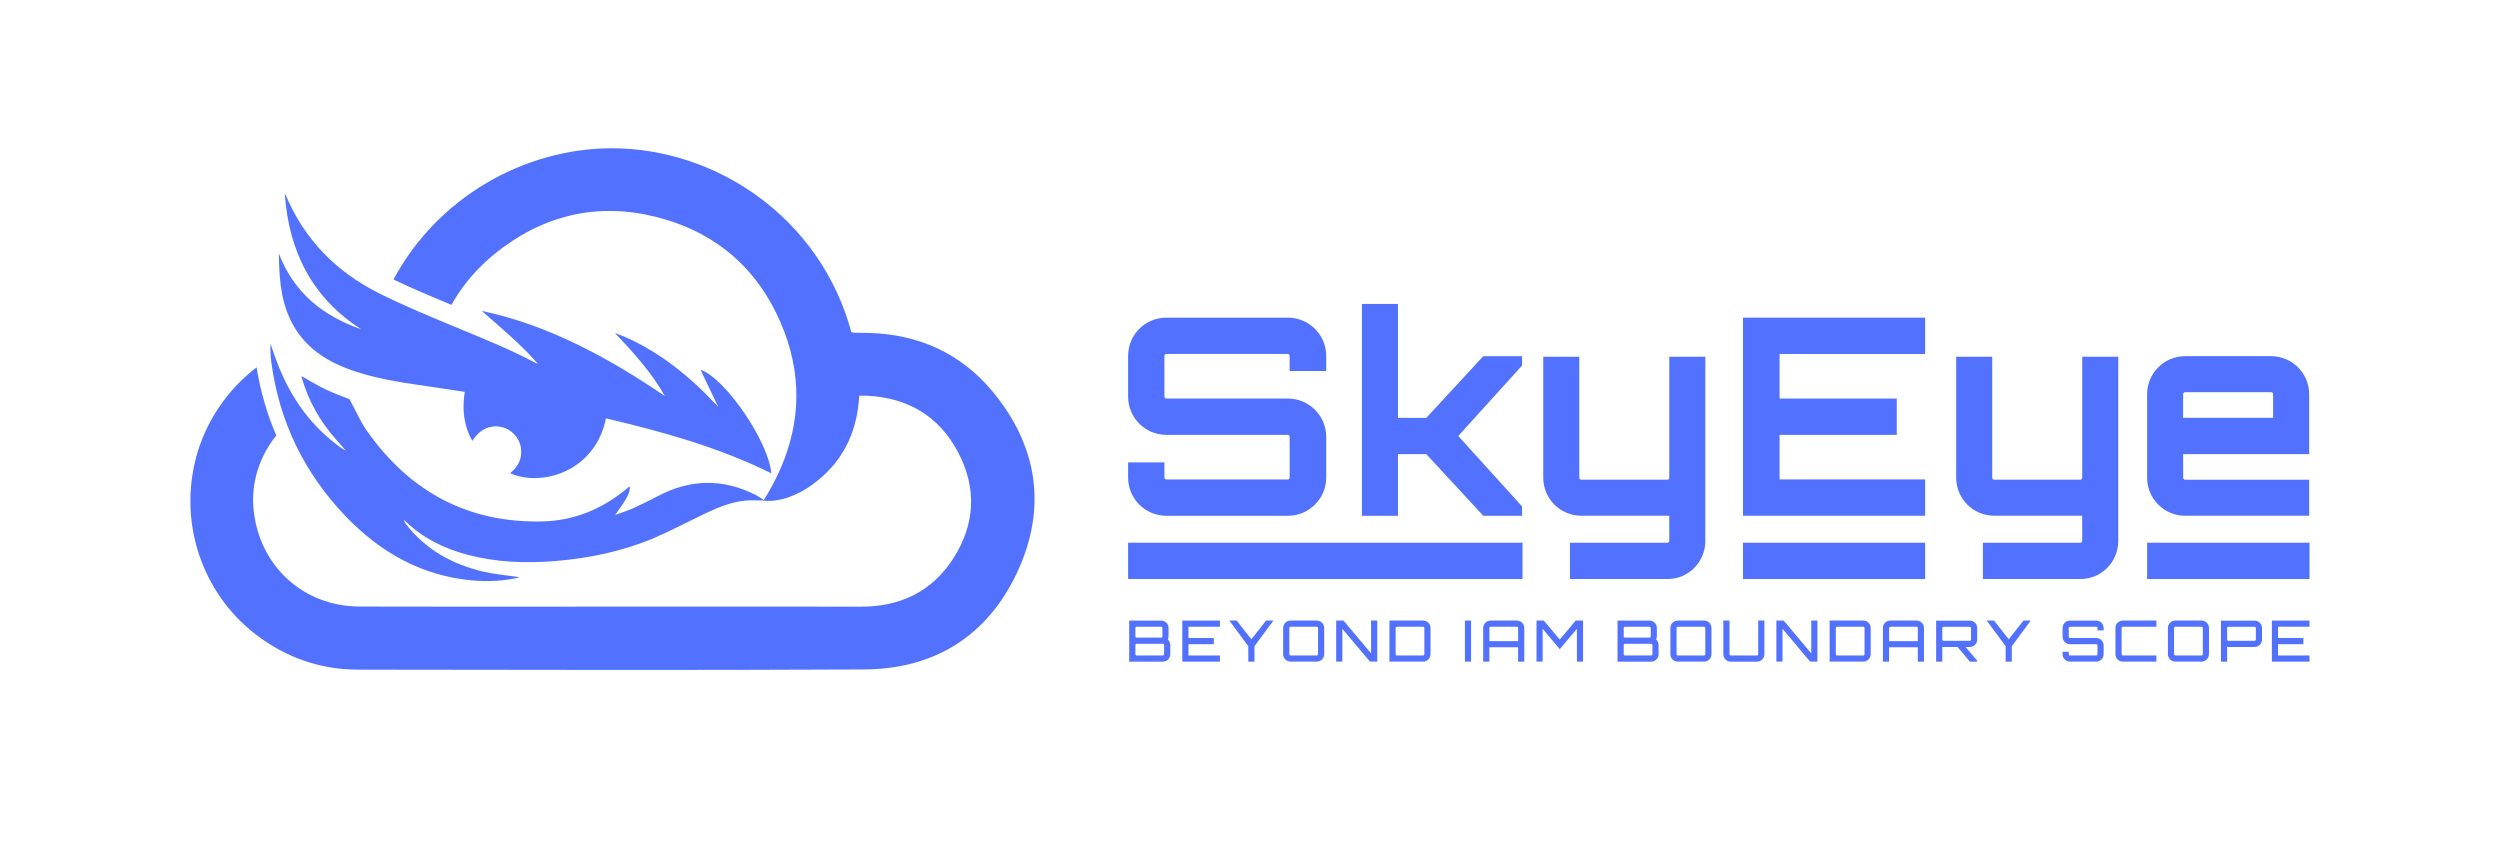 <?xml version="1.0" encoding="utf-8"?>
<!-- Generator: Adobe Illustrator 24.3.0, SVG Export Plug-In . SVG Version: 6.00 Build 0)  -->
<svg version="1.1" id="Layer_1" xmlns="http://www.w3.org/2000/svg" xmlns:xlink="http://www.w3.org/1999/xlink" x="0px" y="0px"
	 viewBox="200 570 1100 380" style="enable-background:new 0 0 1500 1500;" xml:space="preserve">
<style type="text/css">
	.st0{fill:#FDFDFD;}
	.st1{fill:#5271FF;}
	.st2{fill:#FFFFFF;}
</style>
<g>
	<g>
		<g>
			<path class="st1" d="M636.7,742.22c-14-16.84-32.69-25.23-54.73-25.73c-2.15-0.05-4.3-0.06-6.45-0.11
				c-0.23,0-0.45-0.14-0.95-0.29c-13.65-50.48-59.77-81.08-105.87-80.85c-37.64,0.19-75.94,21.15-95.56,57.74
				c8.34,4.01,17.03,7.64,25.48,11.16c0.28-0.5,0.57-1,0.86-1.5c1.28-2.18,2.68-4.28,4.18-6.32c4.74-6.45,10.62-12.28,17.68-17.47
				c21.75-15.97,46.03-19.96,71.81-12.17c21.77,6.58,38.15,20.33,48.22,40.73c11,22.27,11.73,44.12,3.46,65.36
				c-1.35,3.47-2.94,6.93-4.77,10.37c-0.09,0.17-0.19,0.35-0.29,0.53c-1.18,2.2-2.45,4.38-3.83,6.56c3.29,0.48,7.29-0.08,11.47-1.59
				c3.21-1.18,6.53-2.91,9.72-5.19c13.32-9.5,20.02-22.73,20.93-39.32c1.41,0,2.57-0.06,3.73,0.01
				c17.79,0.95,31.38,9.03,39.72,24.76c8.42,15.89,7.59,31.96-2.18,47c-9.38,14.45-23.23,21.06-40.44,21.03
				c-41.74-0.07-83.49-0.01-125.23-0.01c-31.81,0-63.63,0.07-95.45-0.04c-24.86-0.09-44.15-17.87-46.64-42.69
				c-1.19-11.88,2.68-23.53,10-32.57c-4.08-9.46-6.97-19.47-8.66-29.99c-12.81,9.81-22.45,23.77-26.67,39.82
				c-7.57,28.79,2.7,59.33,25.91,77.4c13.42,10.44,28.62,15.78,45.54,15.8c74.16,0.09,148.31,0.29,222.46-0.09
				c30.89-0.15,54.18-14.59,67.31-42.52C660.8,793.65,656.7,766.31,636.7,742.22z"/>
			<g>
				<path class="st1" d="M515.65,748.2c-2.04-4.25-4.09-8.5-6.13-12.76c-0.42-0.87-0.84-1.75-1.31-2.74
					c10.81,3.54,30.01,31.62,31.17,45.55c-23.19-11.45-47.8-18.32-72.76-24.17c-4.81,23.74-28.75,30.23-42.16,24.13
					c3.54-2.87,5.4-6.47,4.76-11.04c-0.42-3-1.92-5.43-4.3-7.28c-4.19-3.26-12.12-3.95-17.09,4.11c-3.85-6.82-4.53-13.93-3.33-21.58
					c-4.63-0.7-9.15-1.39-13.68-2.06c-11.44-1.68-22.92-3.16-33.98-6.75c-7.12-2.31-13.83-5.4-19.54-10.37
					c-8.21-7.14-12.21-16.48-13.7-26.99c-0.68-4.86-0.81-9.79-0.93-14.78c6.58,17.28,19.41,27.57,36.33,33.45
					c-21.72-13.9-31.89-34.33-33.69-59.57c0.14,0.16,0.33,0.31,0.41,0.49c8.16,19.47,22.1,33.63,40.72,43.03
					c11,5.56,22.46,10.24,33.85,15c11.88,4.96,23.88,9.65,35.24,15.77c0.16,0.09,0.36,0.12,1.08,0.35
					c-7.67-8.78-16.28-15.81-24.64-23.18c14.69,3.06,28.63,8.25,42.09,14.78c13.43,6.51,26.11,14.29,38.49,22.67
					c-5.88-10.4-13.83-19.11-21.96-27.73c6.34,2.31,12.27,5.35,17.92,8.95c9.37,5.97,17.69,13.18,25.3,21.24
					c0.53,0.56,1.14,1.06,1.72,1.58c-0.02,0.19-0.04,0.38-0.06,0.57c0.14-0.14,0.28-0.29,0.43-0.43
					C515.81,748.37,515.73,748.28,515.65,748.2z"/>
				<path class="st1" d="M377.57,798.72c0.33,0.61,0.6,1.28,1.02,1.83c8.73,11.34,20.52,17.8,34.21,21.01
					c4.52,1.06,9.2,1.44,13.8,2.12c0.69,0.1,1.39,0.16,2.07,0.39c-7.04,1.59-14.14,1.96-21.27,1.28
					c-22.2-2.12-40.31-12.49-55.44-28.32c-18.2-19.05-29.16-41.71-32.61-67.91c-0.34-2.58-0.44-5.19-0.31-7.85
					c0.99,2.82,1.91,5.66,2.98,8.45c5.86,15.27,14.92,28.13,28.45,37.6c0.57,0.4,1.23,0.68,1.85,1.02c0.1,0.19,0.19,0.39,0.28,0.58
					c0.02-0.01,0.05-0.01,0.07-0.02c-0.04-0.01-0.08-0.01-0.12-0.02c-0.09-0.17-0.18-0.34-0.28-0.51c-1.42-1.61-2.84-3.22-4.26-4.82
					c-7.23-8.12-12.47-17.33-15.42-28.07c3.63,2.02,6.99,4.09,10.54,5.79c3.54,1.7,7.27,3.02,10.68,4.41
					c2.56,4.71,4.64,9.62,7.63,13.88c18.8,26.77,44.46,40.67,77.4,39.86c13.81-0.34,26.13-5.44,36.81-14.3
					c0.35-0.29,0.7-0.59,1.07-0.87c0.1-0.07,0.24-0.09,0.36-0.13c0.25,2.56-0.96,4.93-6.43,12.46c2.83-1.03,5.33-1.78,7.68-2.84
					c3.77-1.7,7.48-3.53,11.14-5.46c14.14-7.46,28.37-7.8,42.72-0.66c1.05,0.53,2.04,1.2,3.04,1.82c0.32,0.2,0.61,0.45,1.07,0.79
					c-2.98,0-5.76-0.23-8.49,0.05c-6.09,0.62-11.71,2.91-17.19,5.5c-7.54,3.56-14.9,7.55-22.56,10.82
					c-14.02,5.98-28.79,9.05-43.95,10.28c-12.92,1.04-25.75,0.55-38.35-2.77c-10.27-2.71-19.57-7.22-27.27-14.7
					c-0.27-0.26-0.62-0.44-0.94-0.66c-0.14-0.13-0.27-0.26-0.41-0.39c-0.05-0.08-0.09-0.15-0.08-0.14c-0.02-0.01,0.05,0.04,0.12,0.1
					C377.31,798.45,377.44,798.59,377.57,798.72z"/>
			</g>
		</g>
		<g>
			<g>
				<g>
					<path class="st1" d="M714.92,853.82v4.04c0,1.81-1.46,3.26-3.26,3.26h-14.81v-18.07h14.05c1.81,0,3.26,1.46,3.26,3.26V850
						c0,0.5-0.13,0.98-0.33,1.41C714.5,851.99,714.92,852.86,714.92,853.82z M700.12,845.76c-0.3,0-0.55,0.25-0.55,0.55V850
						c0,0.3,0.25,0.55,0.55,0.55h10.79c0.3,0,0.55-0.25,0.55-0.55v-3.69c0-0.3-0.25-0.55-0.55-0.55H700.12z M712.21,853.82
						c0-0.3-0.25-0.55-0.55-0.55h-11.54c-0.3,0-0.55,0.25-0.55,0.55v4.04c0,0.3,0.25,0.55,0.55,0.55h11.54
						c0.3,0,0.55-0.25,0.55-0.55V853.82z"/>
					<path class="st1" d="M736.78,845.76h-13.85v4.97h11.14v2.71h-11.14v4.97h13.85v2.71h-16.56v-18.07h16.56V845.76z"/>
					<path class="st1" d="M760.29,843.05l-8.33,11.29v6.78h-2.71v-6.78l-8.33-11.29h3.19l6.5,8.23l6.47-8.23H760.29z"/>
					<path class="st1" d="M779.39,843.05c1.81,0,3.26,1.46,3.26,3.26v11.54c0,1.81-1.45,3.26-3.26,3.26h-11.54
						c-1.81,0-3.26-1.46-3.26-3.26v-11.54c0-1.81,1.46-3.26,3.26-3.26H779.39z M779.39,858.41c0.3,0,0.55-0.25,0.55-0.55v-11.54
						c0-0.3-0.25-0.55-0.55-0.55h-11.54c-0.3,0-0.55,0.25-0.55,0.55v11.54c0,0.3,0.25,0.55,0.55,0.55H779.39z"/>
					<path class="st1" d="M803.28,843.05h2.71v18.07h-3.21l-12.15-14.45v14.45h-2.71v-18.07h3.21l12.15,14.45V843.05z"/>
					<path class="st1" d="M826.17,843.05c1.81,0,3.26,1.46,3.26,3.26v11.54c0,1.81-1.46,3.26-3.26,3.26h-14.81v-18.07H826.17z
						 M826.72,846.32c0-0.3-0.25-0.55-0.55-0.55h-11.54c-0.3,0-0.55,0.25-0.55,0.55v11.54c0,0.3,0.25,0.55,0.55,0.55h11.54
						c0.3,0,0.55-0.25,0.55-0.55V846.32z"/>
					<path class="st1" d="M844.56,843.05h2.71v18.07h-2.71V843.05z"/>
					<path class="st1" d="M867.42,843.05c1.81,0,3.26,1.46,3.26,3.26v14.81h-2.71v-6.32h-12.65v6.32h-2.71v-14.81
						c0-1.81,1.46-3.26,3.26-3.26H867.42z M867.98,852.09v-5.77c0-0.3-0.25-0.55-0.55-0.55h-11.54c-0.3,0-0.55,0.25-0.55,0.55v5.77
						H867.98z"/>
					<path class="st1" d="M893.3,843.05h3.24v18.07h-2.71v-14.45l-7.53,8.96l-7.53-8.96v14.45h-2.71v-18.07h3.21l7.03,8.36
						L893.3,843.05z"/>
					<path class="st1" d="M929.78,853.82v4.04c0,1.81-1.46,3.26-3.26,3.26h-14.81v-18.07h14.05c1.81,0,3.26,1.46,3.26,3.26V850
						c0,0.5-0.13,0.98-0.33,1.41C929.36,851.99,929.78,852.86,929.78,853.82z M914.98,845.76c-0.3,0-0.55,0.25-0.55,0.55V850
						c0,0.3,0.25,0.55,0.55,0.55h10.79c0.3,0,0.55-0.25,0.55-0.55v-3.69c0-0.3-0.25-0.55-0.55-0.55H914.98z M927.07,853.82
						c0-0.3-0.25-0.55-0.55-0.55h-11.54c-0.3,0-0.55,0.25-0.55,0.55v4.04c0,0.3,0.25,0.55,0.55,0.55h11.54
						c0.3,0,0.55-0.25,0.55-0.55V853.82z"/>
					<path class="st1" d="M949.78,843.05c1.81,0,3.26,1.46,3.26,3.26v11.54c0,1.81-1.46,3.26-3.26,3.26h-11.54
						c-1.81,0-3.26-1.46-3.26-3.26v-11.54c0-1.81,1.46-3.26,3.26-3.26H949.78z M949.78,858.41c0.3,0,0.55-0.25,0.55-0.55v-11.54
						c0-0.3-0.25-0.55-0.55-0.55h-11.54c-0.3,0-0.55,0.25-0.55,0.55v11.54c0,0.3,0.25,0.55,0.55,0.55H949.78z"/>
					<path class="st1" d="M973.62,843.05h2.71v14.81c0,1.81-1.46,3.26-3.26,3.26h-11.54c-1.81,0-3.26-1.46-3.26-3.26v-14.81h2.71
						v14.81c0,0.3,0.25,0.55,0.55,0.55h11.54c0.3,0,0.55-0.25,0.55-0.55V843.05z"/>
					<path class="st1" d="M996.96,843.05h2.71v18.07h-3.21l-12.15-14.45v14.45h-2.71v-18.07h3.21l12.15,14.45V843.05z"/>
					<path class="st1" d="M1019.85,843.05c1.81,0,3.26,1.46,3.26,3.26v11.54c0,1.81-1.46,3.26-3.26,3.26h-14.81v-18.07H1019.85z
						 M1020.4,846.32c0-0.3-0.25-0.55-0.55-0.55h-11.54c-0.3,0-0.55,0.25-0.55,0.55v11.54c0,0.3,0.25,0.55,0.55,0.55h11.54
						c0.3,0,0.55-0.25,0.55-0.55V846.32z"/>
					<path class="st1" d="M1043.29,843.05c1.81,0,3.26,1.46,3.26,3.26v14.81h-2.71v-6.32h-12.65v6.32h-2.71v-14.81
						c0-1.81,1.45-3.26,3.26-3.26H1043.29z M1043.84,852.09v-5.77c0-0.3-0.25-0.55-0.55-0.55h-11.54c-0.3,0-0.55,0.25-0.55,0.55
						v5.77H1043.84z"/>
					<path class="st1" d="M1069.96,851.41c0,1.78-1.45,3.26-3.26,3.26h-1.83l5.09,6.07v0.38h-3.21l-5.42-6.45h-6.17
						c-0.2,0-0.38-0.03-0.55-0.05v6.5h-2.71v-18.04h14.81c1.81,0,3.26,1.48,3.26,3.26V851.41z M1066.7,851.96
						c0.3,0,0.55-0.25,0.55-0.55v-5.07c0-0.3-0.25-0.55-0.55-0.55h-11.54c-0.3,0-0.55,0.25-0.55,0.55v5.07
						c0,0.3,0.25,0.55,0.55,0.55H1066.7z"/>
					<path class="st1" d="M1093.53,843.05l-8.33,11.29v6.78h-2.71v-6.78l-8.33-11.29h3.19l6.5,8.23l6.47-8.23H1093.53z"/>
					<path class="st1" d="M1125.6,847.37h-2.71v-1.05c0-0.3-0.25-0.55-0.55-0.55h-11.54c-0.3,0-0.55,0.25-0.55,0.55v3.86
						c0,0.3,0.25,0.55,0.55,0.55h11.54c1.81,0,3.26,1.46,3.26,3.26v3.86c0,1.81-1.45,3.26-3.26,3.26h-11.54
						c-1.81,0-3.26-1.46-3.26-3.26v-1.05h2.71v1.05c0,0.3,0.25,0.55,0.55,0.55h11.54c0.3,0,0.55-0.25,0.55-0.55v-3.86
						c0-0.3-0.25-0.55-0.55-0.55h-11.54c-1.81,0-3.26-1.46-3.26-3.26v-3.86c0-1.81,1.46-3.26,3.26-3.26h11.54
						c1.81,0,3.26,1.46,3.26,3.26V847.37z"/>
					<path class="st1" d="M1134.06,845.76c-0.3,0-0.55,0.25-0.55,0.55v11.54c0,0.3,0.25,0.55,0.55,0.55h14.76v2.71h-14.76
						c-1.81,0-3.26-1.46-3.26-3.26v-11.54c0-1.81,1.46-3.26,3.26-3.26h14.76v2.71H1134.06z"/>
					<path class="st1" d="M1168.69,843.05c1.81,0,3.26,1.46,3.26,3.26v11.54c0,1.81-1.46,3.26-3.26,3.26h-11.54
						c-1.81,0-3.26-1.46-3.26-3.26v-11.54c0-1.81,1.46-3.26,3.26-3.26H1168.69z M1168.69,858.41c0.3,0,0.55-0.25,0.55-0.55v-11.54
						c0-0.3-0.25-0.55-0.55-0.55h-11.54c-0.3,0-0.55,0.25-0.55,0.55v11.54c0,0.3,0.25,0.55,0.55,0.55H1168.69z"/>
					<path class="st1" d="M1192.02,843.08c1.81,0,3.26,1.48,3.26,3.26v5.07c0,1.78-1.46,3.26-3.26,3.26h-11.54
						c-0.2,0-0.38-0.03-0.55-0.05v6.5h-2.71v-18.04H1192.02z M1192.58,846.34c0-0.3-0.25-0.55-0.55-0.55h-11.54
						c-0.3,0-0.55,0.25-0.55,0.55v5.07c0,0.3,0.25,0.55,0.55,0.55h11.54c0.3,0,0.55-0.25,0.55-0.55V846.34z"/>
					<path class="st1" d="M1216.19,845.76h-13.85v4.97h11.14v2.71h-11.14v4.97h13.85v2.71h-16.56v-18.07h16.56V845.76z"/>
				</g>
			</g>
			<g>
				<g>
					<g>
						<path class="st1" d="M783.53,733.25h-16.1v-6.66c0-0.48-0.36-0.85-0.73-0.85H713.2c-0.48,0-0.85,0.36-0.85,0.85v17.92
							c0,0.48,0.36,0.85,0.85,0.85h53.51c9.2,0,16.83,7.51,16.83,16.83v17.92c0,9.32-7.63,16.83-16.83,16.83H713.2
							c-9.32,0-16.83-7.51-16.83-16.83v-6.66h15.98v6.66c0,0.48,0.36,0.85,0.85,0.85h53.51c0.36,0,0.73-0.36,0.73-0.85v-17.92
							c0-0.48-0.36-0.85-0.73-0.85H713.2c-9.32,0-16.83-7.51-16.83-16.83V726.6c0-9.32,7.5-16.83,16.83-16.83h53.51
							c9.2,0,16.83,7.51,16.83,16.83V733.25z"/>
						<path class="st1" d="M869.71,726.72v4.12l-28.08,30.99l28.08,30.99v4.12h-17.07l-25.06-27.12h-12.47v27.12h-15.86v-93.21
							h15.86v50.12h12.47l25.06-27.12H869.71z"/>
						<path class="st1" d="M933.75,824.77h-42.97v-15.98h42.97c0.36,0,0.73-0.24,0.73-0.73v-11.14h-38.74
							c-9.2,0-16.71-7.51-16.71-16.71v-53.26h15.86v53.26c0,0.48,0.36,0.85,0.85,0.85h38.01c0.36,0,0.73-0.36,0.73-0.85v-53.26
							h15.86v81.11C950.33,817.27,942.95,824.77,933.75,824.77z"/>
						<path class="st1" d="M1047.05,725.75h-64.04v19.61h51.57v15.98h-51.57v19.61h64.04v15.98h-80.14v-87.16h80.14V725.75z"/>
						<path class="st1" d="M1115.44,824.77h-42.97v-15.98h42.97c0.36,0,0.73-0.24,0.73-0.73v-11.14h-38.74
							c-9.2,0-16.71-7.51-16.71-16.71v-53.26h15.86v53.26c0,0.48,0.36,0.85,0.85,0.85h38.01c0.36,0,0.73-0.36,0.73-0.85v-53.26
							h15.86v81.11C1132.02,817.27,1124.64,824.77,1115.44,824.77z"/>
						<path class="st1" d="M1216.03,743.42v26.39h-55.44v10.41c0,0.48,0.36,0.85,0.85,0.85h54.59v15.86h-54.59
							c-9.2,0-16.71-7.51-16.71-16.71v-36.8c0-9.2,7.51-16.71,16.71-16.71h37.89C1208.52,726.72,1216.03,734.22,1216.03,743.42z
							 M1200.17,753.83v-10.41c0-0.48-0.36-0.85-0.85-0.85h-37.89c-0.48,0-0.85,0.36-0.85,0.85v10.41H1200.17z"/>
					</g>
				</g>
				<rect x="696.37" y="808.79" class="st1" width="173.53" height="15.98"/>
				<rect x="966.91" y="808.79" class="st1" width="80.14" height="15.98"/>
				<rect x="1144.73" y="808.79" class="st1" width="71.46" height="15.98"/>
			</g>
		</g>
	</g>
</g>
</svg>
